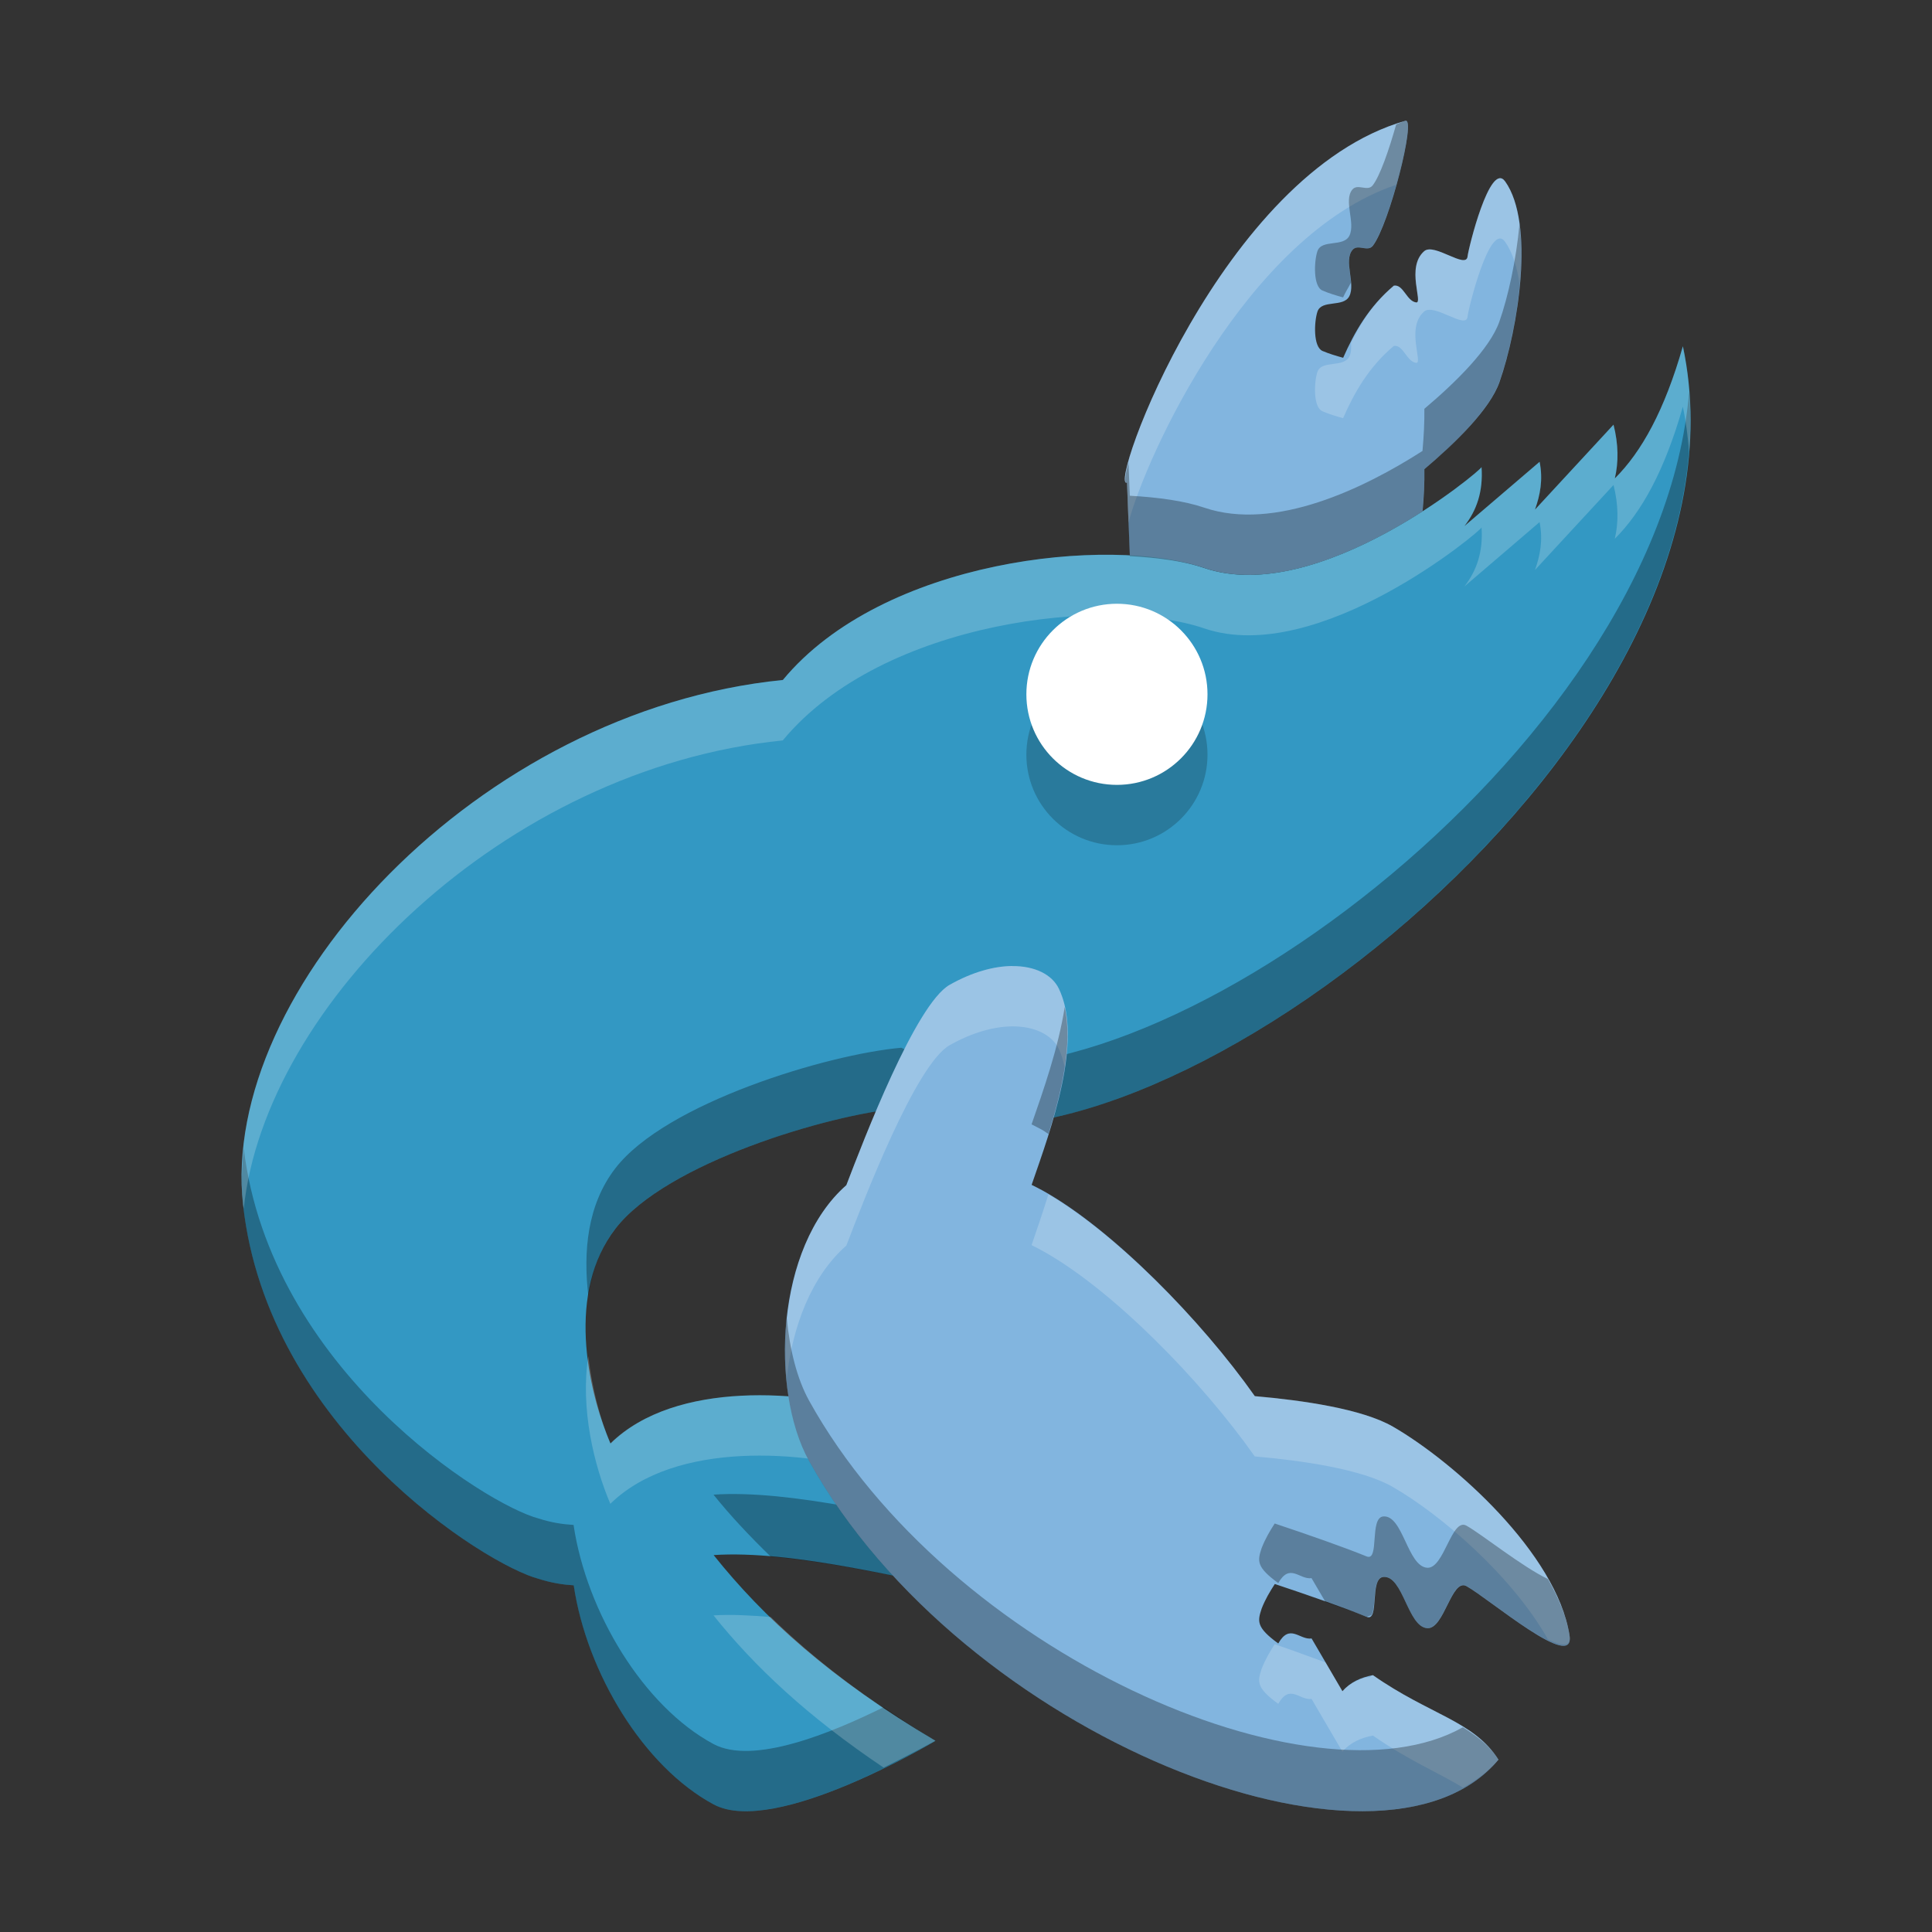 <?xml version="1.0" encoding="UTF-8" standalone="no"?>
<!-- Created with Inkscape (http://www.inkscape.org/) -->

<svg
   xmlns:dc="http://purl.org/dc/elements/1.1/"
   xmlns:cc="http://creativecommons.org/ns#"
   xmlns:rdf="http://www.w3.org/1999/02/22-rdf-syntax-ns#"
   xmlns:svg="http://www.w3.org/2000/svg"
   xmlns="http://www.w3.org/2000/svg"
   xmlns:sodipodi="http://sodipodi.sourceforge.net/DTD/sodipodi-0.dtd"
   xmlns:inkscape="http://www.inkscape.org/namespaces/inkscape"
   width="32"
   height="32"
   id="svg4426"
   sodipodi:version="0.32"
   inkscape:version="0.91 r13725"
   version="1.0"
   sodipodi:docname="gambas3.svg"
   inkscape:output_extension="org.inkscape.output.svg.inkscape">
  <rect width="100%" height="100%" fill="#333333" stroke="none"/>
  <title
     id="title3158">Gambas logo</title>
  <defs
     id="defs4428" />
  <sodipodi:namedview
     id="base"
     pagecolor="#4c4c4c"
     bordercolor="#666666"
     borderopacity="1.0"
     gridtolerance="10000"
     guidetolerance="10"
     objecttolerance="10"
     inkscape:pageopacity="0"
     inkscape:pageshadow="2"
     inkscape:zoom="1"
     inkscape:cx="24.255801"
     inkscape:cy="13.882776"
     inkscape:document-units="px"
     inkscape:current-layer="layer1"
     showgrid="false"
     inkscape:window-width="1600"
     inkscape:window-height="845"
     inkscape:window-x="0"
     inkscape:window-y="31"
     inkscape:window-maximized="1" />
  <g
     inkscape:label="Layer 1"
     inkscape:groupmode="layer"
     id="layer1"
     transform="translate(0,-224)">
    <path
       inkscape:connector-curvature="0"
       style="fill:#82b5df;fill-opacity:1;fill-rule:evenodd;stroke:none;stroke-width:1.742;stroke-linecap:butt;stroke-linejoin:miter;stroke-miterlimit:4;stroke-dasharray:none;stroke-opacity:1"
       d="m 23.277,226.001 c -3.039,0.866 -4.937,6.116 -4.61,5.993 l 0.047,1.217 c 0.473,0.026 0.907,0.086 1.233,0.197 1.171,0.399 2.656,-0.322 3.615,-0.938 0.022,-0.239 0.034,-0.474 0.03,-0.699 0.518,-0.438 1.086,-0.993 1.244,-1.442 0.311,-0.885 0.59,-2.63 0.094,-3.324 -0.25,-0.35 -0.611,1.121 -0.622,1.241 -0.02,0.221 -0.553,-0.23 -0.718,-0.086 -0.308,0.268 -0.012,0.865 -0.134,0.849 -0.159,-0.021 -0.211,-0.304 -0.369,-0.278 -0.419,0.352 -0.656,0.778 -0.84,1.195 -0.117,-0.032 -0.233,-0.067 -0.342,-0.113 -0.157,-0.068 -0.139,-0.485 -0.084,-0.651 0.069,-0.206 0.433,-0.064 0.529,-0.258 0.105,-0.212 -0.099,-0.58 0.05,-0.763 0.088,-0.108 0.252,0.04 0.338,-0.07 0.272,-0.349 0.723,-2.122 0.54,-2.07 z"
       id="path4508" />
    <path
       inkscape:connector-curvature="0"
       style="fill:#3398c3;fill-opacity:1;fill-rule:evenodd;stroke:none;stroke-width:1.729;stroke-linecap:butt;stroke-linejoin:miter;stroke-miterlimit:4;stroke-dasharray:none;stroke-opacity:1"
       d="m 27.873,229.738 c -0.301,1.054 -0.681,1.744 -1.126,2.186 0.063,-0.268 0.061,-0.563 -0.022,-0.89 l -1.301,1.407 c 0.085,-0.24 0.137,-0.494 0.077,-0.792 l -1.246,1.065 c 0.204,-0.261 0.312,-0.571 0.284,-0.978 0.018,0.034 -2.7,2.315 -4.592,1.671 -1.577,-0.537 -5.322,-0.148 -6.98,1.855 -5.039,0.504 -9.331,5.14 -8.941,8.693 0.407,3.702 4.028,5.971 4.898,6.196 0.208,0.067 0.398,0.096 0.578,0.107 0.215,1.447 1.157,3.006 2.318,3.629 1.013,0.544 3.674,-1.054 3.674,-1.054 -1.746,-1.033 -2.851,-2.045 -3.674,-3.076 1.299,-0.086 3.159,0.389 4.9,0.747 0.224,-0.016 -0.02,-2.449 -2.231,-3.12 -1.143,-0.347 -3.295,-0.538 -4.377,0.525 -0.394,-0.924 -0.723,-2.513 0.081,-3.558 0.837,-1.087 3.527,-1.891 4.736,-1.998 0.113,0.05 0.223,0.11 0.338,0.152 4.001,1.293 13.97,-6.341 12.608,-12.767 z"
       id="path4520" />
    <path
       style="fill:#000000;fill-opacity:1;fill-rule:evenodd;stroke:none;stroke-width:1.729;stroke-linecap:butt;stroke-linejoin:miter;stroke-miterlimit:4;stroke-dasharray:none;stroke-opacity:1;opacity:0.3"
       d="M 27.977 6.488 C 27.493 12.461 18.908 18.683 15.266 17.506 C 15.151 17.464 15.041 17.403 14.928 17.354 C 13.719 17.46 11.028 18.265 10.191 19.352 C 9.727 19.954 9.659 20.729 9.744 21.461 C 9.806 21.063 9.938 20.68 10.191 20.352 C 11.028 19.265 13.719 18.46 14.928 18.354 C 15.041 18.403 15.151 18.464 15.266 18.506 C 19.112 19.749 28.468 12.741 27.977 6.488 z M 4.037 19.023 C 4.005 19.339 3.992 19.652 4.025 19.955 C 4.432 23.658 8.054 25.927 8.924 26.152 C 9.131 26.219 9.32 26.247 9.5 26.258 C 9.715 27.704 10.658 29.264 11.818 29.887 C 12.832 30.431 15.492 28.832 15.492 28.832 C 15.179 28.647 14.909 28.462 14.635 28.277 C 13.767 28.706 12.473 29.238 11.818 28.887 C 10.658 28.264 9.715 26.704 9.5 25.258 C 9.32 25.247 9.131 25.219 8.924 25.152 C 8.059 24.928 4.481 22.685 4.037 19.023 z M 11.818 24.756 C 12.093 25.1 12.415 25.442 12.766 25.783 C 13.944 25.884 15.364 26.226 16.719 26.504 C 16.814 26.497 16.811 26.045 16.621 25.484 C 14.909 25.13 13.094 24.671 11.818 24.756 z "
       transform="translate(0,224)"
       id="path4481" />
    <path
       style="fill:#ffffff;fill-opacity:1;fill-rule:evenodd;stroke:none;stroke-width:1.729;stroke-linecap:butt;stroke-linejoin:miter;stroke-miterlimit:4;stroke-dasharray:none;stroke-opacity:1;opacity:0.2"
       d="M 27.873 5.738 C 27.572 6.792 27.192 7.481 26.746 7.924 C 26.809 7.655 26.807 7.36 26.725 7.033 L 25.424 8.441 C 25.509 8.202 25.56 7.946 25.5 7.648 L 24.254 8.715 C 24.457 8.453 24.567 8.143 24.539 7.736 C 24.557 7.77 21.838 10.053 19.945 9.408 C 18.368 8.871 14.624 9.26 12.965 11.264 C 7.926 11.767 3.635 16.402 4.025 19.955 C 4.028 19.978 4.034 20 4.037 20.023 C 4.385 16.639 8.356 12.724 12.965 12.264 C 14.624 10.26 18.368 9.871 19.945 10.408 C 21.838 11.053 24.557 8.77 24.539 8.736 C 24.567 9.143 24.457 9.453 24.254 9.715 L 25.5 8.648 C 25.56 8.946 25.509 9.202 25.424 9.441 L 26.725 8.033 C 26.807 8.36 26.809 8.655 26.746 8.924 C 27.192 8.481 27.572 7.792 27.873 6.738 C 27.926 6.987 27.957 7.237 27.977 7.488 C 28.024 6.9 27.995 6.315 27.873 5.738 z M 9.744 22.461 C 9.609 23.33 9.839 24.274 10.109 24.908 C 11.192 23.846 13.346 24.036 14.488 24.383 C 15.758 24.768 16.365 25.728 16.621 26.484 C 16.654 26.491 16.686 26.497 16.719 26.504 C 16.943 26.488 16.699 24.053 14.488 23.383 C 13.346 23.036 11.192 22.846 10.109 23.908 C 9.943 23.517 9.807 22.999 9.744 22.461 z M 11.818 26.756 C 12.494 27.602 13.381 28.435 14.635 29.277 C 15.11 29.043 15.492 28.832 15.492 28.832 C 14.328 28.143 13.466 27.465 12.766 26.783 C 12.43 26.755 12.106 26.737 11.818 26.756 z "
       transform="translate(0,224)"
       id="path4476" />
    <path
       inkscape:connector-curvature="0"
       style="fill:#3398c3;fill-opacity:1;fill-rule:evenodd;stroke:#000000;stroke-width:0.123px;stroke-linecap:butt;stroke-linejoin:miter;stroke-opacity:1"
       d="m 16.312,243.222 c -0.022,0.043 -0.701,-0.335 -0.943,-0.42 -0.275,-0.096 -0.652,0.602 -0.479,0.839 0.245,0.338 1.015,0.418 0.974,0.451 l 0.448,-0.87 z"
       id="path4584"
       sodipodi:nodetypes="csscc" />
    <path
       inkscape:connector-curvature="0"
       style="fill:#82b5df;fill-opacity:1;fill-rule:evenodd;stroke:none;stroke-width:1.729;stroke-linecap:butt;stroke-linejoin:miter;stroke-miterlimit:4;stroke-dasharray:none;stroke-opacity:1"
       d="m 16.76,240 c -0.296,0.004 -0.652,0.097 -1.031,0.312 -0.562,0.318 -1.423,2.565 -1.711,3.318 -1.173,1.028 -1.266,3.395 -0.614,4.571 2.531,4.563 9.471,7.28 11.415,4.944 -0.412,-0.645 -1.138,-0.739 -2.079,-1.399 -0.201,0.037 -0.375,0.117 -0.505,0.266 l -0.511,-0.874 c -0.197,0.031 -0.359,-0.258 -0.552,0.083 -0.366,-0.267 -0.345,-0.367 -0.275,-0.578 0.062,-0.159 0.139,-0.285 0.218,-0.407 0.551,0.184 1.138,0.387 1.521,0.544 0.219,0.089 0.042,-0.642 0.277,-0.661 0.327,-0.027 0.4,0.827 0.727,0.849 0.282,0.019 0.402,-0.834 0.65,-0.696 0.375,0.208 1.805,1.435 1.706,0.814 -0.215,-1.356 -1.909,-2.87 -2.924,-3.456 -0.512,-0.295 -1.497,-0.436 -2.288,-0.505 -0.891,-1.264 -2.359,-2.763 -3.509,-3.403 -0.064,-0.036 -0.125,-0.065 -0.188,-0.097 0.322,-0.93 0.864,-2.396 0.45,-3.251 -0.112,-0.231 -0.395,-0.376 -0.776,-0.372 z"
       id="path4596" />
    <circle
       r="1.5"
       cy="236.5"
       cx="18.5"
       id="circle4506"
       style="fill:#000000;fill-opacity:1;fill-rule:evenodd;stroke:none;opacity:0.2" />
    <circle
       style="fill:#ffffff;fill-opacity:1;fill-rule:evenodd;stroke:none"
       id="path3985"
       cx="18.5"
       cy="235.5"
       r="1.5" />
    <path
       style="fill:#ffffff;fill-opacity:1;fill-rule:evenodd;stroke:none;stroke-width:1.742;stroke-linecap:butt;stroke-linejoin:miter;stroke-miterlimit:4;stroke-dasharray:none;stroke-opacity:1;opacity:0.2"
       d="M 23.277 2.002 C 20.239 2.868 18.34 8.118 18.666 7.994 L 18.691 8.658 C 18.977 7.564 20.649 3.897 23.125 3.061 C 23.278 2.514 23.38 1.973 23.277 2.002 z M 24.83 2.953 C 24.593 3.002 24.316 4.141 24.307 4.246 C 24.287 4.467 23.754 4.016 23.588 4.16 C 23.28 4.428 23.577 5.026 23.455 5.01 C 23.296 4.989 23.244 4.706 23.086 4.732 C 22.75 5.015 22.545 5.345 22.377 5.68 C 22.383 5.762 22.381 5.841 22.35 5.904 C 22.253 6.099 21.889 5.956 21.82 6.162 C 21.765 6.327 21.747 6.745 21.904 6.812 C 22.013 6.859 22.129 6.894 22.246 6.926 C 22.429 6.509 22.667 6.082 23.086 5.73 C 23.244 5.704 23.296 5.989 23.455 6.01 C 23.577 6.026 23.28 5.428 23.588 5.16 C 23.754 5.016 24.287 5.467 24.307 5.246 C 24.317 5.126 24.677 3.654 24.928 4.004 C 25.054 4.181 25.13 4.427 25.168 4.709 C 25.23 4.034 25.191 3.372 24.928 3.004 C 24.896 2.96 24.864 2.946 24.83 2.953 z "
       transform="translate(0,224)"
       id="path4496" />
    <path
       style="fill:#000000;fill-opacity:1;fill-rule:evenodd;stroke:none;stroke-width:1.742;stroke-linecap:butt;stroke-linejoin:miter;stroke-miterlimit:4;stroke-dasharray:none;stroke-opacity:1;opacity:0.3"
       d="M 23.277 2.002 C 23.225 2.017 23.176 2.043 23.125 2.061 C 23.005 2.487 22.856 2.917 22.736 3.07 C 22.651 3.18 22.486 3.033 22.398 3.141 C 22.25 3.324 22.455 3.692 22.35 3.904 C 22.253 4.099 21.889 3.956 21.82 4.162 C 21.765 4.327 21.747 4.745 21.904 4.812 C 22.013 4.859 22.129 4.894 22.246 4.926 C 22.282 4.843 22.335 4.762 22.377 4.68 C 22.362 4.487 22.294 4.269 22.398 4.141 C 22.486 4.033 22.651 4.18 22.736 4.07 C 23.008 3.721 23.46 1.95 23.277 2.002 z M 25.168 3.709 C 25.113 4.306 24.98 4.913 24.834 5.328 C 24.676 5.777 24.11 6.334 23.592 6.771 C 23.595 6.996 23.582 7.229 23.561 7.469 C 22.601 8.085 21.116 8.807 19.945 8.408 C 19.619 8.297 19.186 8.237 18.713 8.211 L 18.691 7.658 C 18.637 7.866 18.615 8.014 18.666 7.994 L 18.713 9.211 C 19.186 9.237 19.619 9.297 19.945 9.408 C 21.116 9.807 22.601 9.085 23.561 8.469 C 23.582 8.229 23.595 7.996 23.592 7.771 C 24.11 7.334 24.676 6.777 24.834 6.328 C 25.066 5.669 25.279 4.533 25.168 3.709 z "
       transform="translate(0,224)"
       id="path4501" />
    <path
       style="fill:#ffffff;fill-opacity:1;fill-rule:evenodd;stroke:none;stroke-width:1.729;stroke-linecap:butt;stroke-linejoin:miter;stroke-miterlimit:4;stroke-dasharray:none;stroke-opacity:1;opacity:0.2"
       d="M 16.76 16 C 16.463 16.004 16.108 16.098 15.729 16.312 C 15.167 16.63 14.306 18.878 14.018 19.631 C 13.21 20.339 12.924 21.678 13.031 22.83 C 13.124 21.974 13.438 21.139 14.018 20.631 C 14.306 19.878 15.167 17.63 15.729 17.312 C 16.108 17.098 16.463 17.004 16.76 17 C 17.141 16.996 17.425 17.142 17.537 17.373 C 17.583 17.468 17.611 17.572 17.635 17.68 C 17.71 17.193 17.71 16.73 17.537 16.373 C 17.425 16.142 17.141 15.996 16.76 16 z M 17.365 19.783 C 17.27 20.086 17.172 20.374 17.086 20.623 C 17.149 20.655 17.209 20.685 17.273 20.721 C 18.424 21.361 19.892 22.859 20.783 24.123 C 21.574 24.192 22.558 24.334 23.07 24.629 C 23.856 25.082 25.04 26.092 25.639 27.154 C 25.858 27.259 26.03 27.296 25.996 27.084 C 25.781 25.728 24.085 24.214 23.07 23.629 C 22.558 23.334 21.574 23.192 20.783 23.123 C 19.914 21.891 18.501 20.449 17.365 19.783 z M 21.113 27.234 C 21.034 27.357 20.958 27.483 20.896 27.643 C 20.827 27.854 20.806 27.954 21.172 28.221 C 21.365 27.88 21.526 28.169 21.723 28.139 L 22.234 29.012 C 22.365 28.863 22.539 28.784 22.74 28.746 C 23.336 29.164 23.832 29.362 24.23 29.609 C 24.453 29.484 24.658 29.337 24.818 29.145 C 24.406 28.5 23.682 28.406 22.74 27.746 C 22.731 27.748 22.722 27.752 22.713 27.754 C 22.696 27.778 22.674 27.791 22.641 27.779 C 22.484 27.823 22.341 27.89 22.234 28.012 L 21.955 27.535 C 21.669 27.433 21.418 27.336 21.113 27.234 z "
       transform="translate(0,224)"
       id="path4509" />
    <path
       style="fill:#000000;fill-opacity:1;fill-rule:evenodd;stroke:none;stroke-width:1.729;stroke-linecap:butt;stroke-linejoin:miter;stroke-miterlimit:4;stroke-dasharray:none;stroke-opacity:1;opacity:0.3"
       d="M 17.635 16.68 C 17.53 17.358 17.274 18.081 17.086 18.623 C 17.149 18.655 17.209 18.685 17.273 18.721 C 17.302 18.737 17.336 18.766 17.365 18.783 C 17.586 18.077 17.769 17.287 17.635 16.68 z M 13.031 21.83 C 12.936 22.707 13.072 23.606 13.402 24.201 C 15.933 28.765 22.874 31.481 24.818 29.145 C 24.667 28.908 24.461 28.753 24.23 28.609 C 21.749 30.009 15.725 27.388 13.402 23.201 C 13.2 22.836 13.08 22.35 13.031 21.83 z M 22.912 25.117 C 22.677 25.136 22.854 25.869 22.635 25.779 C 22.252 25.623 21.664 25.418 21.113 25.234 C 21.034 25.357 20.958 25.483 20.896 25.643 C 20.827 25.854 20.806 25.954 21.172 26.221 C 21.365 25.88 21.526 26.169 21.723 26.139 L 21.955 26.535 C 22.186 26.618 22.464 26.709 22.635 26.779 C 22.637 26.78 22.638 26.778 22.641 26.779 C 22.665 26.772 22.687 26.759 22.713 26.754 C 22.801 26.632 22.718 26.133 22.912 26.117 C 23.239 26.091 23.311 26.945 23.639 26.967 C 23.92 26.986 24.041 26.132 24.289 26.27 C 24.664 26.478 26.095 27.705 25.996 27.084 C 25.947 26.777 25.813 26.464 25.639 26.154 C 25.215 25.953 24.536 25.407 24.289 25.27 C 24.041 25.132 23.92 25.986 23.639 25.967 C 23.311 25.945 23.239 25.091 22.912 25.117 z "
       transform="translate(0,224)"
       id="path4514" />
  </g>
</svg>
